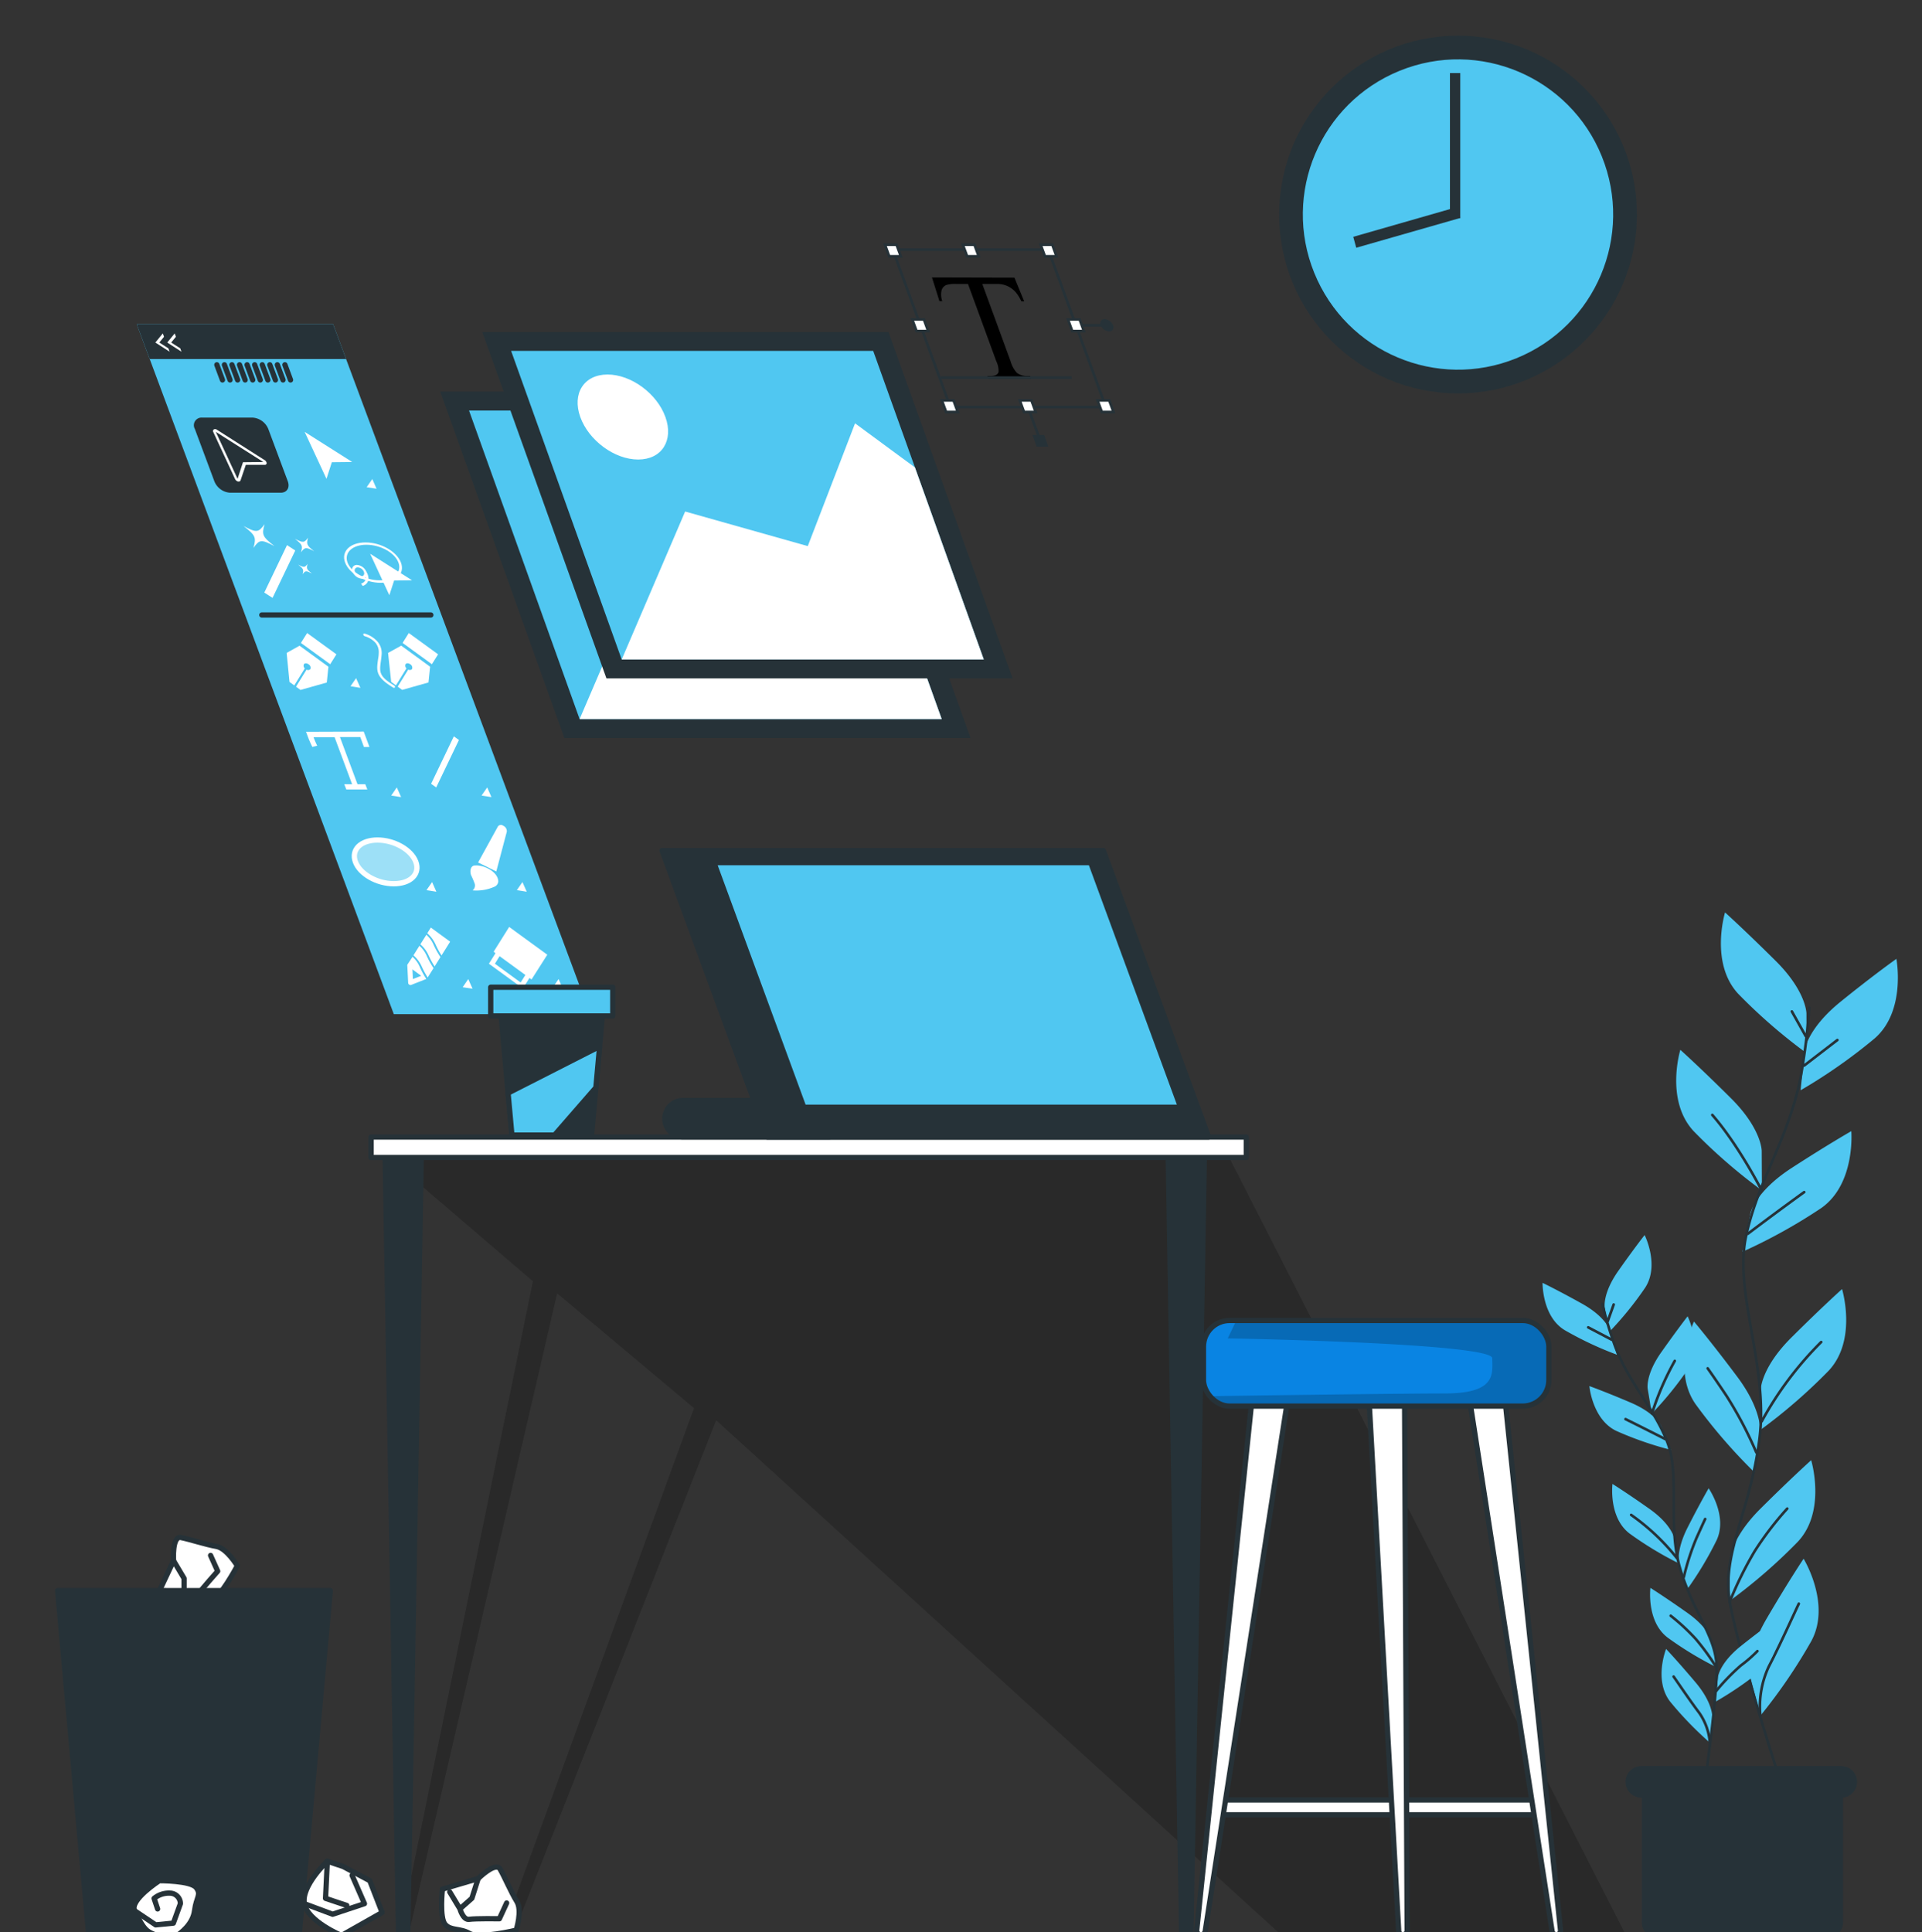 <?xml version="1.0" encoding="UTF-8" standalone="no"?>
<svg
   width="100%"
   height="100%"
   viewBox="0 0 96.82 97.33"
   overflow="hidden"
   version="1.1"
   id="svg300"
   sodipodi:docname="designer.svg"
   inkscape:version="1.2.2 (732a01da63, 2022-12-09)"
   xmlns:inkscape="http://www.inkscape.org/namespaces/inkscape"
   xmlns:sodipodi="http://sodipodi.sourceforge.net/DTD/sodipodi-0.dtd"
   xmlns="http://www.w3.org/2000/svg"
   xmlns:svg="http://www.w3.org/2000/svg">
  <rect x="0" y="0" width="96.82" height="97.33" fill="#333333" stroke="none"/>
  <sodipodi:namedview
     id="namedview302"
     pagecolor="#ffffff"
     bordercolor="#000000"
     borderopacity="0.25"
     inkscape:showpageshadow="2"
     inkscape:pageopacity="0.0"
     inkscape:pagecheckerboard="0"
     inkscape:deskcolor="#d1d1d1"
     showgrid="false"
     inkscape:zoom="4.8494811"
     inkscape:cx="26.394576"
     inkscape:cy="55.16054"
     inkscape:window-width="1280"
     inkscape:window-height="945"
     inkscape:window-x="-9"
     inkscape:window-y="-9"
     inkscape:window-maximized="1"
     inkscape:current-layer="svg300" />
  <defs
     id="defs4">
    <style
       type="text/css"
       id="style2"><![CDATA[
        .rotate {
    transform-box: fill-box;
}
        .clockhand1 {
    transform-origin: 50% 97%;
    
    animation: hand1 30s linear infinite;
}
@keyframes hand1 {
    from{}
    to {transform: rotate(360deg);}
}

.clockhand2 {
    
    transform-origin: 96% 16%;
    animation: hand2 100s linear infinite;
}
@keyframes hand2 {
    from{}
    to {transform: rotate(360deg);}
}
.paper1 {
    transform-origin: center;
    animation: paper1 4s linear infinite backwards;
    transform: translateY(-45px);
    opacity: 0;
}
@keyframes paper1 {
    0%, 40% { transform: translateY(-45px);opacity: 0;}
    65%, 80% {transform: translateY(0);opacity: 1;}
    90%, 100% {transform: translateY(0);opacity: 0;}
}

.paper2 {
    transform-origin: center;
    animation: paper2 4s linear infinite backwards;
    transform: translateY(-45px);
    opacity: 0;
}
@keyframes paper2 {
    0%, 25% { transform: translateY(-45px);opacity: 0;}
    40%, 45% {transform: translateY(0);opacity: 1;}
    99%, 100% {transform: translateY(0);opacity: 0;}
}

.paper3 {
    transform-origin: center;
    animation: paper3 4s linear infinite backwards;
    transform: translateY(-40px);
    opacity: 0;
}
@keyframes paper3 {
    0%, 30% { transform: translateY(-40px);opacity: 0;}
    50%, 75% {transform: translateY(0);opacity: 1;}
    99%, 100% {transform: translateY(0);opacity: 0;}
}


.designerhand {
    transform-origin: bottom center;
    animation: desigernhand 2s linear infinite alternate;
}

@keyframes desigernhand {
    from {}
    to {transform: translateY(-7px);}
}


.pen{ 
    transform-origin: bottom;
    animation: pen 2s linear infinite alternate;
}
@keyframes pen {
    from {}
    to {transform: translateY(-1.7px);}
}

    ]]></style>
  </defs>
  <defs
     id="defs24">
    <clipPath
       id="a">
      <rect
         width="65.66"
         height="16.28"
         x="294.28"
         y="316.9"
         fill="#407bff"
         stroke="#263238"
         stroke-linecap="round"
         stroke-linejoin="round"
         rx="4.97"
         id="rect6" />
    </clipPath>
    <clipPath
       id="b">
      <path
         fill="#fff"
         stroke="#263238"
         stroke-linecap="round"
         stroke-linejoin="round"
         d="M273 251.42s-43 11.85-49.9 11-9-3.9-10.62-3.9-6 2.13-8 1.95-4.24-.71-4.24.53 1.77 3.19 2.83 3.19 5.31-.18 5.31-.18-8.32 2.48-8.68 4.07a2.83 2.83 0 002.31 3.36 5 5 0 012.3 1.07 12.32 12.32 0 001.77 3.89c1.06 1.24 4.24 1.77 7.78 1.06s9.74-3.89 11.15-4.78 44.42-4.78 47.61-5.48 7.08-.71 8.32-2.84-7.94-12.94-7.94-12.94z"
         id="path9" />
    </clipPath>
    <clipPath
       id="c">
      <path
         fill="#407bff"
         stroke="#263238"
         stroke-linecap="round"
         stroke-linejoin="round"
         d="M309.32 208.06s-3.89 10.61-8.84 17.69-7.08 14.52-3.9 22.48a16.29 16.29 0 0010.09 9.77s-2.48 23.36-1.77 29.56 10.26 13.45 24.6 14 26.72-4.6 26.72-9.56-10.08-31.32-10.08-36.81.88-22.65-3.9-38-21.59-20.46-32.92-9.13z"
         id="path12" />
    </clipPath>
    <clipPath
       id="d">
      <path
         fill="#407bff"
         stroke="#263238"
         stroke-linecap="round"
         stroke-linejoin="round"
         d="M308.26 210.71a38.16 38.16 0 00-7.43 6.19c-4.07 4.25-23.72 34-23.72 34s5.84 12.22 7.61 12.57 32.57-26 35.4-29.2 4.6-9 3.72-11.51"
         id="path15" />
    </clipPath>
    <clipPath
       id="e">
      <path
         fill="#fff"
         stroke="#263238"
         stroke-linecap="round"
         stroke-linejoin="round"
         d="M279.24 174.61s-.36 5.13.53 6.72 3.36 3.19 3.36 5.31-1.77 5-1.24 6.55 3.37 1.77 3.37 1.77 5.3 6.55 6.9 8.85 2.3 1.41 4.78.71 7.78-5.31 10.79-8.85-2-14.34-8.49-21.59-16.29-7.08-18.41-5-1.59 5.53-1.59 5.53z"
         id="path18" />
    </clipPath>
    <clipPath
       id="f">
      <path
         fill="#263238"
         stroke="#263238"
         stroke-linecap="round"
         stroke-linejoin="round"
         d="M273.75 166.82v.71l-.32 8.67 9.55 1.24 2.13-3.72v4.07a19.58 19.58 0 018.67 1.24c4.6 1.77 10.44 14.34 10.09 19.47s-4.78 6.19-4.25 14S312 228.05 321 223.1s10.45-11.33 14.16-10.09 9.38 8.85 12.92-1.95 1.95-17.69-6.37-26.54-14.86-8.14-15.93-15.22-3.36-16.64-11-22-18.58-5.66-28-1.59-13.03 16.51-13.03 21.11z"
         id="path21" />
    </clipPath>
  </defs>
  <g
     transform="translate(-17.36 -17.46) scale(.265)"
     id="g290">
    <g
       fill="#50c7f1"
       id="g32">
      <path
         d="M408.9 258.53s0-4.18-5.86-10-9.61-9.2-9.61-9.2-2.93 9.61 2.5 15.47a103.36 103.36 0 0013 11.29zM400.4 284.65s0-4.18-5.85-10-9.62-9.2-9.62-9.2-2.93 9.55 2.51 15.44a102.85 102.85 0 0013 11.29z"
         id="path26" />
      <path
         d="M408.53 265.66s.44-4.16 6.88-9.37 10.59-8.13 10.59-8.13 1.89 9.88-4.13 15.12a102.49 102.49 0 01-14.08 9.86zM398.27 296.5s.87-4.09 7.82-8.59 11.34-7 11.34-7 .84 10-5.7 14.61a103.13 103.13 0 01-15 8.32zM400.2 330.13s0-4.18 5.85-10 9.62-9.2 9.62-9.2 2.93 9.62-2.51 15.48a103.63 103.63 0 01-13 11.29z"
         id="path28" />
      <path
         d="M400.1 338.34s.59-4.14-4.37-10.77-8.21-10.47-8.21-10.47-4.27 9.1.28 15.67a102.73 102.73 0 0011.23 13zM394.33 362.66s0-4.18 5.85-10 9.62-9.2 9.62-9.2 2.93 9.62-2.51 15.47a102.68 102.68 0 01-13 11.29zM398.23 384.72s-1.05-4.05 3.13-11.19 7-11.34 7-11.34 5.27 8.56 1.49 15.61a102.08 102.08 0 01-9.68 14.2z"
         id="path30" />
    </g>
    <g
       fill="none"
       stroke="#263238"
       stroke-linecap="round"
       stroke-linejoin="round"
       stroke-width=".5"
       id="g38">
      <path
         d="M409.43 257.46a119.48 119.48 0 01-1.6 13c-2.32 11.95-8.1 19.67-10.42 30.47s4.33 24.71 2.55 38.59-7.18 21.58-5.63 30.84 9.67 34.32 9.67 34.32M408.47 268.44l6.31-4.85M408.77 262.86l-2.64-4.7M397.76 300.42s5.28-4 10.71-7.92M400.4 292.18s-4.4-8.63-9.39-14.35M400.4 336.08A65.34 65.34 0 01411.7 321"
         id="path34" />
      <path
         d="M399.38 342a74.48 74.48 0 00-5.73-10.86 245.3 245.3 0 00-3.52-5.14M394.33 370.35a69.56 69.56 0 014.75-9.62 60.78 60.78 0 016.17-8.07M400.14 392a17.91 17.91 0 011.58-9.26c2.2-4.26 4.7-9.83 5.73-12"
         id="path36" />
    </g>
    <g
       fill="#50c7f1"
       id="g46">
      <path
         d="M370.56 314.4s-.45-2.62 2.58-6.93 5-6.81 5-6.81 2.88 5.71.11 10a64.71 64.71 0 01-6.9 8.49zM378.72 329.86s-.45-2.63 2.59-6.93 5-6.82 5-6.82 2.88 5.72.1 10a65.49 65.49 0 01-6.9 8.49z"
         id="path40" />
      <path
         d="M371.56 318.83s-.72-2.56-5.33-5.13-7.49-3.95-7.49-3.95-.11 6.4 4.23 9a65.51 65.51 0 009.91 4.66zM381.35 337.06s-1-2.47-5.84-4.54-7.87-3.15-7.87-3.15.56 6.38 5.16 8.54a65.06 65.06 0 0010.34 3.59zM383.79 358.35s-.45-2.62-4.76-5.66-7-4.72-7-4.72-.79 6.35 3.25 9.43a65.65 65.65 0 009.36 5.67z"
         id="path42" />
      <path
         d="M384.74 363.49s-.82-2.53 1.57-7.23 4-7.46 4-7.46 3.66 5.25 1.52 9.86a65.18 65.18 0 01-5.63 9.39zM392.09 384.64s.3-2.64 4.43-5.92 6.75-5.12 6.75-5.12 1.15 6.3-2.71 9.6a65.05 65.05 0 01-9 6.2zM391 378.12s-.45-2.62-4.76-5.66-7-4.73-7-4.73-.79 6.35 3.26 9.44a65.23 65.23 0 009.35 5.67zM391 392.37s.22-2.65-3.18-6.68-5.6-6.35-5.6-6.35-2.37 5.94.76 10a65.93 65.93 0 007.61 7.86z"
         id="path44" />
    </g>
    <g
       fill="none"
       stroke="#263238"
       stroke-linecap="round"
       stroke-linejoin="round"
       stroke-width=".5"
       id="g52">
      <path
         d="M370.11 313.79a75.18 75.18 0 002.42 8c2.75 7.24 7.21 11.45 9.84 18s0 16 2.58 24.48 6.85 12.75 6.89 18.73-2.32 22.57-2.32 22.57M371.9 320.56l-4.48-2.35M371.11 317.1l1.15-3.23M382.09 339.46s-3.74-1.91-7.58-3.81M379.54 334.58a53.36 53.36 0 014.33-10M384.31 362.11a41.62 41.62 0 00-8.73-8.25"
         id="path48" />
      <path
         d="M385.59 365.68a46.62 46.62 0 012.41-7.43c1.44-3.19 1.65-3.61 1.65-3.61M391.63 387.47a40.36 40.36 0 014.82-5 25.46 25.46 0 003.13-2.72M391.84 382.94a44.38 44.38 0 00-4-5.52 39.43 39.43 0 00-4.74-4.39M390.54 397.15a11.34 11.34 0 00-2-5.64c-1.84-2.43-4-5.66-4.89-6.92"
         id="path50" />
    </g>
    <path
       fill="#263238"
       d="M377.56 402.62h38.3v28.7a3 3 0 01-3 3H380.6a3 3 0 01-3-3v-28.7z"
       id="path54" />
    <path
       fill="#263238"
       d="M415.52 407.61h-38a3 3 0 01-3-3 3 3 0 013-3h38a3 3 0 013 3 3 3 0 01-3 3z"
       id="path56" />
    <circle
       cx="342.67"
       cy="106.67"
       r="34"
       fill="#263238"
       id="circle58" />
    <circle
       cx="342.67"
       cy="106.67"
       r="29.49"
       fill="#50c7f1"
       transform="rotate(-22.08 342.66 106.68)"
       id="circle60" />
    <path
       fill="#50c7f1"
       d="M140.37 258.67L91.5 127.51h37.33l48.87 131.16z"
       id="path62" />
    <path
       fill="#263238"
       d="M118.86 159.55h-9.6a3.45 3.45 0 01-3-2.17l-3.71-9.95a1.45 1.45 0 011.36-2.16h9.6a3.47 3.47 0 013 2.16l3.71 9.95c.44 1.2-.16 2.17-1.36 2.17zM93.97 134.14l-2.47-6.63h37.33l2.47 6.63z"
       id="path64" />
    <g
       fill="none"
       stroke="#263238"
       stroke-linecap="round"
       stroke-linejoin="round"
       id="g68">
      <path
         d="M106.73 135.23l1.07 2.88M108.17 135.23l1.07 2.88M109.6 135.23l1.08 2.88M111.04 135.23l1.07 2.88M112.48 135.23l1.07 2.88M113.92 135.23l1.07 2.88M115.36 135.23l1.07 2.88M116.8 135.23l1.07 2.88M118.23 135.23l1.08 2.88M119.67 135.23l1.07 2.88"
         id="path66" />
    </g>
    <path
       fill="#fff"
       d="M115.75 153.31l-9-5.73a.56.56 0 00-.6-.06.38.38 0 00-.09.51l4.14 8.93a.86.86 0 00.56.46h.14a.33.33 0 00.34-.23l1-2.94h3.6a.33.33 0 00.36-.34.79.79 0 00-.45-.6z"
       id="path70" />
    <path
       fill="#263238"
       d="M106.53 147.98l4.14 8.93 1.03-3.16 3.87-.04z"
       id="path72" />
    <g
       fill="#fff"
       id="g82">
      <path
         d="M123.42 147.98l4.15 8.93 1.02-3.16 3.87-.04zM136.28 156.95l-1.07 1.55 1.88.29zM158.12 215.57l-1.07 1.55 1.88.29zM164.82 233.56l-1.06 1.54 1.88.3zM171.69 252l-1.06 1.55 1.88.29zM133.2 194.8l-1.06 1.54 1.88.3zM140.94 215.57l-1.06 1.55 1.88.29zM147.65 233.56l-1.07 1.54 1.88.3zM154.52 252l-1.06 1.55 1.88.29zM117.32 179.54l4.32-9.01-1.57-1.02-4.32 9.02zM117.69 169.7c-2.29-1.78-2.45-2.14-1.89-4.16-1.18 1.62-1.53 1.65-4 .33 2.29 1.79 2.45 2.15 1.89 4.17 1.14-1.62 1.49-1.65 4-.34zM125.23 170.67c-1.41-1.1-1.51-1.32-1.17-2.57-.73 1-.94 1-2.49.21 1.41 1.1 1.51 1.32 1.16 2.57.73-1 .95-1.02 2.5-.21zM124.8 174.91c-1-.79-1.08-.94-.83-1.83-.52.71-.68.72-1.78.14 1 .79 1.07.95.83 1.84.52-.72.67-.73 1.78-.15zM148.43 215.57l4.32-9.02-.97-.69-4.32 9.02zM135.87 171.15l3.65 7.88.91-2.79 3.41-.04z"
         id="path74" />
      <path
         d="M137.84 176.67c-2.92 0-5.94-1.73-6.73-3.85s.95-3.82 3.89-3.82 5.94 1.73 6.73 3.84-.96 3.83-3.89 3.83zm-2.69-7.23c-2.67 0-4.27 1.52-3.58 3.38s3.43 3.38 6.1 3.38 4.28-1.51 3.58-3.38-3.43-3.38-6.1-3.38z"
         id="path76" />
      <path
         d="M134.33 175.9a2.09 2.09 0 01-1.79-1.31.88.88 0 01.82-1.31 2.09 2.09 0 011.79 1.31.88.88 0 01-.82 1.31zm-.8-2.15a.56.56 0 00-.53.84 1.34 1.34 0 001.16.85c.46 0 .7-.38.53-.85a1.36 1.36 0 00-1.16-.84z"
         id="path78" />
      <path
         d="M134.46 177.27l-.32-.44a1.26 1.26 0 00.93-1 1.82 1.82 0 00-.34-1.12l.38-.16a2.42 2.42 0 01.45 1.48 1.54 1.54 0 01-1.1 1.24zM123.89 186.22l-1.18 1.88 5.57 4.05 1.18-1.88zM120.54 195.52l.91.66 2-3.24a.67.67 0 01-.18-.77c.15-.25.56-.25.9 0a.75.75 0 01.34.9.57.57 0 01-.73.11l-2 3.24.85.62 5-1.41.31-3-5.49-4L120 190z"
         id="path80" />
    </g>
    <path
       fill="none"
       stroke="#263238"
       stroke-linecap="round"
       stroke-linejoin="round"
       d="M115.28 182.79h32.13"
       id="path84" />
    <g
       fill="#fff"
       id="g92">
      <path
         d="M142.04 188.1l5.57 4.05 1.18-1.88-5.57-4.05zM139.28 190l.59 5.51.91.66 2-3.24a.67.67 0 01-.18-.77c.15-.25.56-.25.9 0a.75.75 0 01.34.9.57.57 0 01-.73.11l-2 3.24.85.62 5-1.41.31-3-5.49-4z"
         id="path86" />
      <path
         d="M137.9 191.63c.06-.39.11-.81.15-1.28a3.34 3.34 0 00-.79-2.51 5.08 5.08 0 00-2.44-1.51c-.15 0-.27 0-.25.18a.41.41 0 00.3.32 4.44 4.44 0 012 1.23 2.78 2.78 0 01.63 2.07c0 .46-.1.88-.15 1.26-.27 2-.43 3.2 2.89 5.19a.32.32 0 00.18.06.18.18 0 00.17-.1.35.35 0 00-.19-.37c-2.87-1.73-2.76-2.55-2.5-4.54zM123.68 205l.2.52a20.65 20.65 0 001 2.35l.93-.23a15.44 15.44 0 01-.69-1.6h4l3.32 8.92h-1.49l.39 1h4l-.39-1h-1.48l-3.34-8.96H134l.69 1.88h1.05l-.89-2.4-.2-.52z"
         id="path88" />
      <path
         d="M144.56 229.72c.86 2.3-1 4.16-4.2 4.16s-6.44-1.86-7.29-4.16 1-4.15 4.2-4.15 6.44 1.86 7.29 4.15z"
         opacity=".44"
         id="path90" />
    </g>
    <path
       fill="none"
       stroke="#fff"
       stroke-miterlimit="10"
       d="M144.56 229.72c.86 2.3-1 4.16-4.2 4.16s-6.44-1.86-7.29-4.16 1-4.15 4.2-4.15 6.44 1.86 7.29 4.15z"
       id="path94" />
    <g
       fill="#fff"
       id="g100">
      <path
         d="M156.39 229.84l3.77-6.85a.7.7 0 011-.14 1.13 1.13 0 01.69 1.13l-2 7.57z"
         id="path96" />
      <path
         d="M155.77 230.42c1.48-.2 4.38 1.07 4.46 3a1.19 1.19 0 01-.67 1 8.49 8.49 0 01-4.22.72 1.18 1.18 0 00.41-1.26 15.72 15.72 0 00-.69-1.62c-.27-.77-.13-1.8.71-1.86M147.92 245.45a5.33 5.33 0 00-1.36-1.87l-1.14 1.81a6 6 0 011.57 2.12 16.21 16.21 0 001.14 2.09l1.11-1.78a15.72 15.72 0 01-1.32-2.37zM146.61 247.54a5.53 5.53 0 00-1.37-1.87l-1.14 1.82a6.09 6.09 0 011.58 2.12 15.88 15.88 0 001.13 2.09l1.12-1.78a14.3 14.3 0 01-1.32-2.38zM148.31 245.42a15.88 15.88 0 001.13 2.09l1.64-2.62-3.67-2.68-.68 1.08a6.25 6.25 0 011.58 2.13zM145.29 249.64a5.33 5.33 0 00-1.36-1.87l-1 1.52.17 3.45a.45.45 0 00.53.39l2.92-1.15a15.48 15.48 0 01-1.26-2.34zM144 252l-.09-1.84 1.67 1.22zM159.7 247.08l-1.25 2 6.46 4.71 1.25-2 .39.29 3-4.71-7.25-5.28-2.95 4.71zm4.78 5.57l-4.89-3.57.89-1.43 4.9 3.57zM98.95 129.9l-.9 1.1 1.72 1.1.23.64-2.7-1.74 1.41-1.73zM96.69 129.9l-.9 1.1 1.72 1.1.24.64-2.71-1.74 1.41-1.73z"
         id="path98" />
    </g>
    <path
       fill="#263238"
       d="M172.79 206.17l-23.6-65.84h77.21l23.6 65.84z"
       id="path102" />
    <path
       fill="#50c7f1"
       d="M175.69 202.58l-21.02-58.65h68.83l21.02 58.65z"
       id="path104" />
    <path
       fill="#fff"
       d="M220.05 157.69l-8.99 23.34-23.31-6.58-12.06 28.13h68.83l-13.09-36.51zM184 156.49c-1.6-4.46-6.51-8.08-11-8.08s-6.78 3.62-5.18 8.08 6.51 8.08 11 8.08 6.79-3.57 5.18-8.08z"
       id="path106" />
    <path
       fill="#263238"
       d="M180.79 194.84L157.19 129h77.21l23.6 65.84z"
       id="path108" />
    <path
       fill="#50c7f1"
       d="M183.69 191.25l-21.02-58.66h68.83l21.02 58.66z"
       id="path110" />
    <path
       fill="#fff"
       d="M228.05 146.36l-8.99 23.34-23.31-6.58-12.06 28.13h68.83l-13.09-36.51zM192 145.16c-1.6-4.46-6.51-8.08-11-8.08s-6.78 3.62-5.18 8.08 6.51 8.08 11 8.08 6.79-3.62 5.18-8.08z"
       id="path112" />
    <path
       d="M258.35 118.67l1.85 4.5h-.53a8.59 8.59 0 00-1.05-1.7 4.91 4.91 0 00-1.61-1.21 5 5 0 00-2.06-.39h-2.71l5.37 14.67a5.56 5.56 0 001.19 2.21 2.91 2.91 0 001.87.6h.67l.19.52h-8.14l-.19-.52h.68c.81 0 1.29-.25 1.45-.74a4.34 4.34 0 00-.44-2.07l-5.37-14.67h-2.3a5.72 5.72 0 00-1.84.2 1.55 1.55 0 00-.88 1 3.59 3.59 0 00.13 2.06h-.54l-1.42-4.5z"
       id="path114" />
    <path
       fill="none"
       stroke="#263238"
       stroke-miterlimit="10"
       stroke-width=".5"
       d="M270.04 127.72h5.87M246.16 143.28l-10.95-29.94h29.56l10.95 29.94z"
       id="path116" />
    <g
       fill="#fff"
       stroke="#263238"
       stroke-miterlimit="10"
       stroke-width=".5"
       id="g120">
      <path
         d="M239.73 128.82l-.81-2.21h2.22l.81 2.21zM269.33 128.82l-.81-2.21h2.22l.81 2.21zM234.54 114.61l-.81-2.21h2.21l.81 2.21zM264.14 114.61l-.81-2.21h2.21l.81 2.21zM249.35 114.61l-.81-2.21h2.21l.81 2.21zM245.36 144.21l-.81-2.21h2.22l.81 2.21zM274.96 144.21l-.81-2.21h2.22l.81 2.21z"
         id="path118" />
    </g>
    <path
       fill="none"
       stroke="#263238"
       stroke-miterlimit="10"
       stroke-width=".5"
       d="M261.11 143.81l2.15 5.88"
       id="path122" />
    <path
       fill="#fff"
       stroke="#263238"
       stroke-miterlimit="10"
       stroke-width=".5"
       d="M260.17 144.21l-.81-2.21h2.22l.81 2.21z"
       id="path124" />
    <path
       fill="#263238"
       d="M262.58 150.8l-.81-2.22h2.22l.81 2.22z"
       id="path126" />
    <path
       fill="none"
       stroke="#263238"
       stroke-miterlimit="10"
       stroke-width=".5"
       d="M244.39 137.67h24.83"
       id="path128" />
    <path
       fill="#263238"
       d="M277.08 127.72a1.85 1.85 0 00-1.59-1.17.79.79 0 00-.74 1.17 1.84 1.84 0 001.59 1.16.78.78 0 00.74-1.16z"
       id="path130" />
    <path
       d="M166.82 309.45l-25.53 124.91h1.73l28.4-122.62 26.02 21.82-36.74 100.65 2.3-.38 38.65-97.97 107.54 97.97h65.44l-76.54-150.02-158.06 2.68z"
       opacity=".2"
       id="path132" />
    <g
       stroke="#263238"
       stroke-linecap="round"
       stroke-linejoin="round"
       id="g138">
      <path
         fill="#263238"
         d="M141.29 434.36l-2.59-150.01h6.91l-2.59 150.01zM290.15 434.36l-2.59-150.01h6.91l-2.59 150.01z"
         id="path134" />
      <path
         fill="#fff"
         d="M136.06 282.03h166.36v3.89H136.06z"
         id="path136" />
    </g>
    <g
       stroke="#263238"
       stroke-linecap="round"
       stroke-linejoin="round"
       id="g182">
      <path
         fill="#fff"
         d="M98.5 362.57l-3 6.38s3.7 4 5.38 4 2.35-1.68 4.37-2.36 5.37-7.05 5.37-7.05-2-3.36-4-3.7-5-1.34-6.72-1.68-1.4 4.41-1.4 4.41z"
         id="path140" />
      <path
         fill="none"
         d="M98.5 362.57l2 3.36v3s2 1 2.69 0 3.7-4.37 3.7-4.37l-1.35-3M100.51 368.95l-3.69-.67"
         id="path142" />
      <path
         fill="#fff"
         d="M156.4 423l-6.79 2s-.59 5.44.52 6.7 2.82.66 4.65 1.73 8.85-.63 8.85-.63 1.2-3.73.12-5.46-2.32-4.68-3.18-6.16-4.17 1.82-4.17 1.82z"
         id="path144" />
      <path
         fill="none"
         d="M156.4 423l-1.19 3.74-2.27 2s.57 2.18 1.77 2 5.73-.11 5.73-.11l1.38-3M152.94 428.75l-1.94-3.22"
         id="path146" />
      <g
         class="paper3 rotate"
         id="g152">
        <path
           fill="#fff"
           d="M87.74 361.22s-5.71 3.7-4.7 5.72 1.68 3.36 2.69 4 4 1.68 5 1 3.36-2.35 3.69-5 1.35-3 .34-4.37-7.02-1.35-7.02-1.35z"
           id="path148" />
        <path
           fill="none"
           d="M83 366.94l4 2.69 3.36-.34 1.34-3.7a2 2 0 00-2-2 4.45 4.45 0 00-3 1l.68 2"
           id="path150" />
      </g>
      <g
         class="paper2 rotate"
         id="g160">
        <path
           fill="#fff"
           d="M112.61 356.52s-5 4.7-4.37 8.06 7.06 6.05 7.06 6.05l7.73-4.36-2.36-6-5-2.69z"
           id="path154" />
        <path
           fill="none"
           d="M108.24 364.58l5.38 2.02 6.05-2.02-2.36-5.37"
           id="path156" />
        <path
           fill="none"
           d="M112.61 356.52l-.34 7.06 4.04 1.34"
           id="path158" />
      </g>
      <path
         fill="#fff"
         d="M127.73 419.69s-5 4.71-4.37 8.07 7.06 6.05 7.06 6.05l7.73-4.37-2.35-6.05-5.05-2.69z"
         id="path162" />
      <path
         fill="none"
         d="M123.36 427.76l5.38 2.01 6.05-2.01-2.35-5.38"
         id="path164" />
      <path
         fill="none"
         d="M127.73 419.69l-.34 7.06 4.04 1.35"
         id="path166" />
      <g
         class="paper1 rotate"
         id="g174">
        <path
           fill="#fff"
           d="M94.13 351.48s-5 4.7-4.37 8.06 7.06 6 7.06 6l7.72-4.37-2.35-6-5-2.69z"
           id="path168" />
        <path
           fill="none"
           d="M89.76 359.54l5.38 2.02 6.04-2.02-2.35-5.37"
           id="path170" />
        <path
           fill="none"
           d="M94.13 351.48l-.34 7.06 4.03 1.34"
           id="path172" />
      </g>
      <path
         fill="#263238"
         d="M82.44 434.36l-5.98-66.11h51.84l-5.98 66.11z"
         id="path176" />
      <path
         fill="#fff"
         d="M95.81 423.39s-5.72 3.7-4.71 5.71 1.68 3.36 2.69 4 4 1.68 5 1 3.36-2.35 3.7-5 1.34-3 .33-4.37-7.01-1.34-7.01-1.34z"
         id="path178" />
      <path
         fill="none"
         d="M91.1 429.1l4 2.69 3.36-.33 1.34-3.7a2 2 0 00-2-2 4.41 4.41 0 00-3 1l.67 2"
         id="path180" />
    </g>
    <g
       fill="gray"
       stroke="#263238"
       stroke-linecap="round"
       stroke-linejoin="round"
       id="g186">
      <path
         d="M201.54 236.32a2.24 2.24 0 11-2.21-1.89 2.07 2.07 0 012.21 1.89zM203.67 242.08a2.24 2.24 0 11-2.21-1.89 2.07 2.07 0 012.21 1.89zM205.79 247.84a2.24 2.24 0 11-2.21-1.89 2.07 2.07 0 012.21 1.89zM207.92 253.6a2.24 2.24 0 11-2.22-1.89 2.08 2.08 0 012.22 1.89z"
         id="path184" />
    </g>
    <g
       stroke="#263238"
       stroke-linecap="round"
       stroke-linejoin="round"
       id="g210">
      <path
         fill="#263238"
         d="M162.82 281.66l-2.28-25.11h19.7l-2.28 25.11z"
         id="path188" />
      <path
         fill="#50c7f1"
         d="M179.49 264.81l-17.4 8.86.73 7.99h8.1l7.86-9.03zM158.79 253.55h23.2v5.46h-23.2z"
         id="path190" />
      <path
         fill="#263238"
         d="M222.78 282h-27.25a3.46 3.46 0 110-6.91h27.25a3.46 3.46 0 110 6.91z"
         id="path192" />
      <path
         fill="#263238"
         d="M211.37 282.03l-20.01-54.46h83.89l20.01 54.46z"
         id="path194" />
      <path
         fill="#50c7f1"
         d="M218.3 276.37l-17.08-46.5h71.63l17.09 46.5z"
         id="path196" />
    </g>
    <g
       fill="#fff"
       stroke="#263238"
       stroke-linecap="round"
       stroke-linejoin="round"
       id="g216">
      <path
         d="M298 408.04h60.17v2.83H298z"
         id="path212" />
      <path
         d="M303.48 332.12L293 432.78a.81.81 0 00.81.89.81.81 0 00.8-.69l15.65-100.86zM351.62 332.12l10.53 100.66a.8.8 0 01-.8.89.8.8 0 01-.8-.69L344.9 332.12zM332.51 332.12l.49 100.74a.82.82 0 01-.81.81.8.8 0 01-.8-.77l-5.63-100.78z"
         id="path214" />
    </g>
    <rect
       width="65.66"
       height="16.28"
       x="294.28"
       y="316.9"
       fill="#0984e3"
       rx="4.97"
       id="rect218" />
    <g
       clip-path="url(#a)"
       id="g222">
      <path
         d="M355 316.9h-54.48l-1.62 3.4s50.28.88 50.28 3.78.87 6.69-9 6.69c-8 0-34.85.38-44.79.52a5 5 0 001.44 1.23l2.92.66H355a5 5 0 005-5v-6.34a5 5 0 00-5-4.94z"
         opacity=".2"
         id="path220" />
    </g>
    <g
       stroke="#263238"
       stroke-linecap="round"
       stroke-linejoin="round"
       id="g234">
      <rect
         width="65.66"
         height="16.28"
         x="294.28"
         y="316.9"
         fill="none"
         rx="4.97"
         id="rect224" />
      <g
         class="designerhand"
         id="g232" />
    </g>
    <g
       clip-path="url(#b)"
       id="g242" />
    <g
       clip-path="url(#c)"
       id="g250" />
    <g
       fill="none"
       stroke="#263238"
       stroke-linecap="round"
       stroke-linejoin="round"
       id="g254" />
    <g
       clip-path="url(#d)"
       id="g260" />
    <g
       clip-path="url(#e)"
       id="g274" />
    <g
       clip-path="url(#f)"
       id="g284" />
    <path
       fill="none"
       stroke="#263238"
       stroke-miterlimit="10"
       d="M67.23 434.36h365.94"
       id="path288" />
  </g>
  <path
     fill="#263238"
     fill-rule="evenodd"
     d="M73.04 3.68h.52v7.3h-.52z"
     class="clockhand1 rotate"
     id="path292" />
  <g
     id="g298">
    <path
       fill="#263238"
       fill-rule="evenodd"
       d="M73.4 10.43l.16.55-5.24 1.5-.15-.55z"
       class="clockhand2 rotate"
       id="path296" />
  </g>
</svg>
